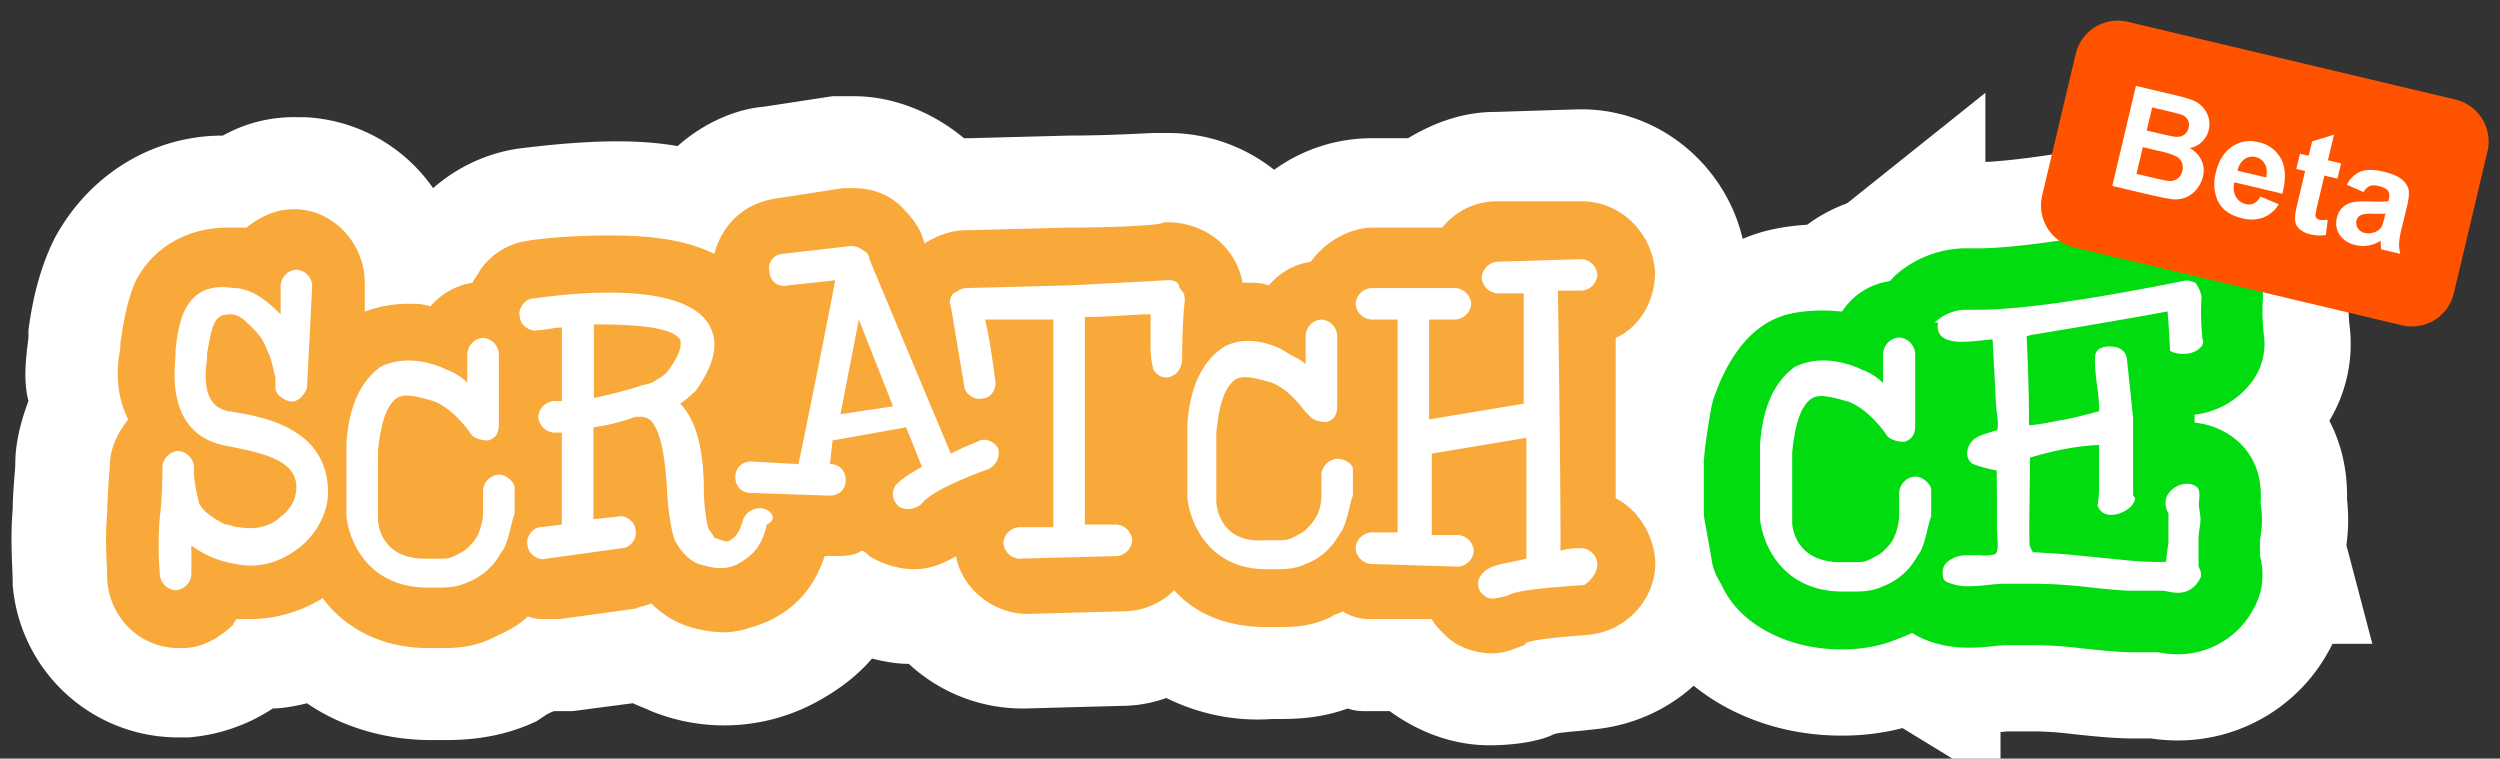<svg xmlns="http://www.w3.org/2000/svg" height="132" width="435" viewBox="-2 15 435 132"><rect x="-2" y="15" width="435" height="132" fill="#333333" stroke="none"/><g fill="#00dc0f" stroke="#fff" stroke-width="30"><path d="M391.32 112.02c.85 3.8.01 6.68-1.04 8.6a14.85 14.85 0 0 1-13.33 8.22c-1.08 0-2.21-.11-3.44-.35h-4.45c-1.16 0-3.35-.07-8.8-.68a74.25 74.25 0 0 0-8.12-.55h-5.41c-.14.01-.63.04-1.8.16-1.81.2-3.2.28-4.36.28-3.38 0-6.4-.7-8.98-2.06l-.5-.28a12.06 12.06 0 0 1-5.76-10.7c0-3.53 1.31-6.8 3.69-9.2a14.67 14.67 0 0 1 3.95-2.85c-3.3-3.6-4.29-8.7-2.5-13.53a13.94 13.94 0 0 1 3.03-4.82 12.93 12.93 0 0 1-9.04-11.92c-.5-3.75.96-7.57 4-10a18.78 18.78 0 0 1 11.23-4.13h3.05c6.58-.12 17.74-1.74 33.17-4.83 1.99-.44 4.05-.37 6.24.26 1.01.29 3.31.96 5.37 2.98.44.42.83.88 1.18 1.37a16.67 16.67 0 0 1 2.82 6.33c.2 1 .28 2.02.2 3.03-.11 1.88-.04 3.96.22 6.18.33 2.69-.36 5.4-1.91 7.61a14.48 14.48 0 0 1-10.19 6.01l.02.55v.84c3.07.3 5.9 1.6 8.06 3.74 3.55 3.58 3.58 8 3.42 10.27a17.57 17.57 0 0 1-.05 6.05l-.06.39v2.65l.1.38z"/><path d="M343.2 105.32c-.64 6.77-2.67 11.92-6.22 15.66-2.06 2.18-5.12 3.9-10.22 5.73l-.31.11c-2.44.78-5.1 1.18-7.92 1.18-4.28 0-8.25-.84-11.81-2.5-5.27-2.46-7.9-5.9-9.2-8.8-.18-.3-.38-.63-.57-.98a9.77 9.77 0 0 1-1.1-3.14c-.25-1.54-.67-3.87-1.23-6.95-.1-.6-.16-1.19-.16-1.8v-7.8c0-.97.08-2.38.66-6.22.57-3.76.81-4.93 1.26-6.08 1.17-3.13 4.7-12.34 13.22-14.16 2.8-.6 5.95-.67 8.92-.35a11.77 11.77 0 0 1 10.16-5.4c7.43 0 11.54 4.9 12.31 9.74.08.52.12 1.04.12 1.56v12.5c0 .82-.1 1.6-.29 2.36a10.75 10.75 0 0 1 2.74 6.99 69.5 69.5 0 0 1-.37 8.35z"/></g><path fill="#00dc0f" d="M391.32 112.02c.85 3.8.01 6.68-1.04 8.6a14.85 14.85 0 0 1-13.33 8.22c-1.08 0-2.21-.11-3.44-.35h-4.45c-1.16 0-3.35-.07-8.8-.68a74.25 74.25 0 0 0-8.12-.55h-5.41c-.14.01-.63.04-1.8.16-1.81.2-3.2.28-4.36.28-3.38 0-6.4-.7-8.98-2.06l-.5-.28a12.06 12.06 0 0 1-5.76-10.7c0-3.53 1.31-6.8 3.69-9.2a14.67 14.67 0 0 1 3.95-2.85c-3.3-3.6-4.29-8.7-2.5-13.53a13.94 13.94 0 0 1 3.03-4.82 12.93 12.93 0 0 1-9.04-11.92c-.5-3.75.96-7.57 4-10a18.78 18.78 0 0 1 11.23-4.13h3.05c6.58-.12 17.74-1.74 33.17-4.83 1.99-.44 4.05-.37 6.24.26 1.01.29 3.31.96 5.37 2.98.44.42.83.88 1.18 1.37a16.67 16.67 0 0 1 2.82 6.33c.2 1 .28 2.02.2 3.03-.11 1.88-.04 3.96.22 6.18.33 2.69-.36 5.4-1.91 7.61a14.48 14.48 0 0 1-10.19 6.01l.02.55v.84c3.07.3 5.9 1.6 8.06 3.74 3.55 3.58 3.58 8 3.42 10.27a17.57 17.57 0 0 1-.05 6.05l-.06.39v2.65l.1.38z"/><path fill="#fff" d="M275.02 141.94c-3.66.45-5.94.45-6.86.91-1.83.92-5.94 1.83-10.97 1.83-6.4 0-12.35-2.29-17.38-5.94h-3.66c-1.37 0-2.28 0-3.65-.46-5.03 1.83-9.6 1.83-12.35 1.83h-.91c-6.4.46-12.8-.92-18.3-3.66a23.23 23.23 0 0 1-7.77 1.37l-16.92.46a29.15 29.15 0 0 1-20.12-7.77c-2.28 0-4.57-.46-6.4-.92-2.74 3.2-6.4 5.95-10.97 8.23a33.73 33.73 0 0 1-27.44.92c-.91-.46-2.29-.92-3.2-1.38l-10.52 1.38h-3.2c-1.37.45-2.29 1.37-3.2 1.83-6.86 3.2-13.26 3.2-16 3.2h-2.3c-7.76 0-15.54-2.29-21.48-6.4-1.83.45-4.12.9-5.95.9a31.07 31.07 0 0 1-14.63 5.04h-1.83a28.89 28.89 0 0 1-28.8-26.52v-.46c0-2.29-.46-7.32 0-12.8 0-2.75.45-6.86.45-7.78 0-3.65.92-7.31 2.29-10.97-.92-3.66-.46-7.32 0-10.98v-1.37c.45-3.2 1.37-9.6 4.57-16 5.94-10.98 16.92-17.84 29.26-17.84a25.36 25.36 0 0 1 12.8-3.2h1.38a28.79 28.79 0 0 1 22.4 12.35A28.96 28.96 0 0 1 88 40.88c10.97-1.37 20.12-1.83 27.9-.46 4.1-3.65 9.6-6.4 15.08-6.86l11.9-1.82h3.65c6.86 0 13.72 2.74 19.2 7.31h.92l17.38-.46c7.31 0 13.71-.45 15.09-.45h2.28a29.7 29.7 0 0 1 18.3 6.4 29.1 29.1 0 0 1 17.37-5.49H243c4.58-2.74 9.6-4.57 15.1-4.57l14.63-.46h.45c15.55 0 28.35 12.8 28.81 28.35 0 7.32-2.29 13.72-6.86 19.2v13.27c4.12 4.57 6.4 10.52 6.86 16.92.92 15.54-10.97 28.8-26.98 30.18z"/><path fill="#f9a83a" d="M274.1 125.48c-5.94.45-9.6.91-10.51 1.37l-.46.45c-1.37.46-3.2 1.38-5.48 1.38-2.75 0-5.95-.92-8.24-3.2-.91-.92-1.82-1.83-2.28-2.75H236.6a9.22 9.22 0 0 1-5.03-1.37c-.46.46-1.37.46-1.83.91-3.66 1.83-6.86 1.83-9.14 1.83h-2.29c-6.86 0-12.35-2.28-16-6.4a12.5 12.5 0 0 1-8.7 3.66l-16.91.46c-5.95 0-11.43-4.58-12.35-10.06-2.28 1.37-4.57 2.28-7.31 2.28-2.75 0-5.5-.91-7.78-2.28-.45-.46-.91-.92-1.37-.92-1.37.92-3.2.92-5.03.92h-1.37c-1.83 5.48-5.03 9.14-10.06 11.43-2.29.91-5.03 1.83-7.32 1.83-2.28 0-5.03-.46-7.31-1.37a16.44 16.44 0 0 1-5.49-3.66c-.91.46-1.83.46-2.74.91l-13.26 1.83h-1.83c-1.38 0-2.29 0-3.66-.46-1.83 1.83-4.12 2.75-5.95 3.66-3.65 1.83-6.86 1.83-9.14 1.83h-2.29c-8.23 0-14.63-3.66-18.29-8.69a24.23 24.23 0 0 1-12.35 3.66h-2.74c0 .46-.46.46-.46.92-2.28 2.28-5.48 4.11-8.68 4.11H29c-6.4 0-11.89-5.03-12.35-11.89v-.45c0-2.3-.45-6.4 0-10.98 0-3.2.46-8.23.46-8.23 0-3.2 1.37-5.94 3.2-8.23-1.83-3.66-2.28-7.77-1.37-12.35v-.91c.46-2.74.92-6.86 2.74-10.98 3.2-5.94 9.15-9.14 16-9.14h3.21c2.29-1.83 5.03-3.2 8.23-3.2 6.86 0 12.35 5.94 12.35 12.8v5.03a21.36 21.36 0 0 1 7.77-1.37c1.37 0 2.29 0 3.66.46a11.88 11.88 0 0 1 7.32-4.12c.45-.91.91-1.37 1.37-2.28a12.13 12.13 0 0 1 8.23-5.03c2.74-.46 8.23-.92 14.63-.92 7.32 0 13.26.92 17.83 3.2 1.38-5.03 5.03-8.69 10.52-9.6l11.89-1.83h1.83c3.66 0 6.86 1.37 9.14 4.12.92.91 2.3 2.74 2.75 4.11l.46 1.37c2.28-1.37 4.57-2.28 7.31-2.28l17.84-.46c8.68 0 16.46-.46 16.46-.92h.91c3.2 0 6.86 1.38 9.15 3.66a12.58 12.58 0 0 1 3.66 6.86h.91c1.37 0 2.29 0 3.66.46a11.88 11.88 0 0 1 7.31-4.12c2.3-3.2 6.4-5.94 10.98-5.94h11.89a12.15 12.15 0 0 1 9.6-4.57h14.63c6.86 0 12.35 5.48 12.8 12.34 0 5.03-2.74 9.6-6.85 11.43v27.9c3.66 1.83 6.4 5.94 6.86 10.52.45 6.85-5.03 12.8-11.9 13.26z"/><path fill="#f9a83a" d="m153.39 85.7-9.15 1.37 3.2-16.47z"/><path fill="#fff" d="M38.16 86.6c5.48.92 16.92 2.75 16.92 14.18 0 3.2-1.83 6.86-4.58 9.15-3.2 2.74-7.31 4.11-11.43 3.2a17.36 17.36 0 0 1-7.77-3.2v5.03a2.95 2.95 0 0 1-2.75 2.74 2.95 2.95 0 0 1-2.74-2.74c0-.46-.46-4.57 0-10.06.46-3.2.46-8.69.46-8.69A2.95 2.95 0 0 1 29 93.47a2.95 2.95 0 0 1 2.74 2.74v.92c0 1.37.46 3.65.92 5.48.91 1.83 3.66 3.2 4.57 3.66.92 0 1.37.46 2.29.46 2.74.46 5.49 0 7.31-1.83a6.32 6.32 0 0 0 2.75-5.03c0-4.57-5.03-5.95-12.35-7.32-6.86-1.37-9.6-6.86-8.69-15.54v-.92c.46-4.57 1.38-12.35 10.06-10.97 3.2 0 5.95 2.28 8.23 4.57v-5.03a2.95 2.95 0 0 1 2.75-2.74 2.95 2.95 0 0 1 2.74 2.74c0 .46-.91 17.83-.91 17.83-.46 1.37-1.83 2.75-3.2 2.29-1.38-.46-2.29-1.37-2.29-2.29v-1.83c-.46-1.37-.46-2.74-1.37-4.57-.92-2.74-2.75-4.11-3.66-5.03-.91-.91-1.83-1.37-2.74-1.37-2.75 0-3.2 1.37-4.12 6.86v.91c-.91 6.4.92 8.7 4.12 9.15m75.98-6.94c1.38-1.83 2.29-3.66 2.29-4.57v-.92c-1.37-2.29-7.77-2.74-15.09-2.74v12.8a76.31 76.31 0 0 0 8.69-2.29c.46 0 1.83-.45 2.28-.91a6.31 6.31 0 0 0 1.83-1.37m16.84 23.86c1.37.45 2.29 1.83.46 2.74-.92 4.12-2.74 5.49-5.03 6.86-2.74 1.37-5.03.46-6.86 0-2.29-.92-3.66-3.2-4.11-4.12-.92-2.28-1.38-7.77-1.38-9.14-.45-6.86-1.37-9.6-2.28-10.98a2.51 2.51 0 0 0-2.29-1.37h-.91a34.25 34.25 0 0 1-7.32 1.83v16l4.12-.45c1.37-.46 3.2.91 3.2 2.28.45 1.38-.92 3.2-2.29 3.2l-13.26 1.83c-1.37.46-3.2-.91-3.2-2.28-.46-1.37.91-3.2 2.28-3.2l3.66-.46v-16H94.4a2.95 2.95 0 0 1-2.74-2.75 2.95 2.95 0 0 1 2.74-2.74h1.37v-12.8c-1.37 0-2.74.45-4.11.45-1.37.46-3.2-.91-3.2-2.28-.46-1.38.91-3.2 2.28-3.2 6.4-.92 26.07-3.2 30.64 4.57 1.83 3.2.91 6.86-2.29 11.43 0 0-1.37 1.37-2.74 2.29 2.29 2.28 4.12 6.86 4.12 15.09 0 2.28.45 5.94.91 6.86.46.45.91 1.37.91 1.37 1.38.45 2.29.91 2.75.45.45-.45 1.37-.45 2.28-3.65a3.11 3.11 0 0 1 3.66-1.83m99.69-8.7c1.37 0 2.74.92 2.74 1.84v4.57c-.46.92-.91 4.12-1.83 5.95-.91 1.37-1.37 2.28-2.28 3.2a10.8 10.8 0 0 1-4.12 2.74c-1.83.91-3.66.91-5.49.91h-1.37c-10.06 0-13.26-8.23-13.72-12.34V88.9c.46-6.86 2.75-10.98 5.95-13.27 4.11-2.74 9.6-.45 10.97.46 1.37.92 2.75 1.37 3.66 2.29v-5.03a2.95 2.95 0 0 1 2.74-2.75 2.95 2.95 0 0 1 2.75 2.75v12.34c0 1.38-.46 2.29-1.83 2.75-1.37 0-2.75-.46-3.2-1.37-.46 0-2.75-4.12-6.4-5.5-3.2-.9-5.03-1.36-6.4-.45-1.84 1.37-2.75 4.57-3.2 9.15v11.89c0 1.37.9 7.31 8.22 6.85h1.83c1.83 0 2.29 0 3.2-.45.92-.46 1.83-.92 2.29-1.37.91-.92 1.37-1.38 1.83-2.3.46-.45.91-2.28.91-3.65v-3.66a2.95 2.95 0 0 1 2.75-2.74m45.27 18.29c0 1.37-.92 2.74-2.29 3.66-6.4.45-11.89.91-13.26 1.83-1.83.45-3.2.91-4.12 0a2.42 2.42 0 0 1-.45-3.66c1.37-1.83 4.11-1.83 7.77-2.75V91.18l-16.46 2.74v14.18h4.57a2.95 2.95 0 0 1 2.74 2.74 2.95 2.95 0 0 1-2.74 2.75l-15.09-.46a2.95 2.95 0 0 1-2.74-2.74 2.95 2.95 0 0 1 2.74-2.75h4.57V70.6h-4.57a2.95 2.95 0 0 1-2.74-2.74 2.95 2.95 0 0 1 2.74-2.74h14.63a2.95 2.95 0 0 1 2.75 2.74 2.95 2.95 0 0 1-2.75 2.74h-4.57v17.38l16.46-2.74v-19.2h-4.57a2.95 2.95 0 0 1-2.74-2.75 2.95 2.95 0 0 1 2.74-2.75l14.63-.45a2.95 2.95 0 0 1 2.75 2.74 2.95 2.95 0 0 1-2.75 2.74h-4.11c.45 31.1.45 40.7.45 45.27 1.38-.45 2.75-.45 3.66-.45a2.95 2.95 0 0 1 2.75 2.74"/><path fill="#fff" d="m153.39 85.7-5.95-15.1-3.2 16.47zm15.09 5.94c1.37-.46 2.74.46 3.2 1.37a3.11 3.11 0 0 1-1.83 3.66c-5.03 1.83-10.06 4.11-11.43 5.94-.92.92-2.75 1.37-4.12.46-.91-.91-1.37-2.29-.45-3.66 1.37-1.37 2.28-1.83 4.57-3.2l-2.75-6.86-12.8 2.29-.46 4.11c1.83 0 2.75 1.38 2.75 2.75 0 1.83-1.37 2.74-2.75 2.74l-13.71-.46c-1.83 0-2.75-1.37-2.75-2.74 0-1.83 1.37-2.74 2.75-2.74l8.23.45c1.37-6.4 5.48-26.98 6.4-32-3.66.45-8.23.9-8.23.9a2.5 2.5 0 0 1-3.2-2.28 2.5 2.5 0 0 1 2.28-3.2l11.9-1.37c.9 0 1.82.46 2.28.91.46 0 .91.92.91 1.38l10.52 25.15 3.66 8.68c2.74-1.37 4.11-1.82 5.03-2.28"/><path fill="#fff" d="M201.4 63.74c.92 0 1.83.46 1.83 1.38.92.91.92 1.37.92 2.28-.46 3.66-.46 10.06-.46 10.06 0 .92-.46 2.29-1.37 2.75-1.38.91-2.75.45-3.66-.92 0-.46-.46-1.37-.46-4.11v-5.5c-2.74 0-6.86.47-11.43.47v36.12h5.49a2.95 2.95 0 0 1 2.74 2.74 2.95 2.95 0 0 1-2.74 2.75l-16.92.45a2.95 2.95 0 0 1-2.75-2.74 2.95 2.95 0 0 1 2.75-2.74h5.94V70.6H169.4c.92 3.66 1.83 10.98 1.83 10.98 0 1.37-.91 2.74-2.28 2.74-1.38.46-3.2-.91-3.2-2.28l-2.3-13.72c-.45-.92 0-1.83.47-2.29.91-.46 1.37-.91 2.28-.91l17.84-.46c9.14-.46 17.37-.92 17.37-.92M84.8 97.58c1.37 0 2.74 1.37 2.74 2.29v4.57c-.46.92-.91 4.12-1.83 5.95-.91 1.37-1.37 2.28-2.28 3.2a10.8 10.8 0 0 1-4.12 2.74c-1.83.91-3.66.91-5.49.91h-1.37c-10.52 0-13.72-8.23-14.17-12.34V92.1c.45-6.86 2.74-10.98 5.94-13.27 4.57-2.28 9.6-.45 11.43.46a9.96 9.96 0 0 1 3.66 2.29v-5.03a2.95 2.95 0 0 1 2.74-2.75 2.95 2.95 0 0 1 2.75 2.75v12.34c0 1.38-.46 2.3-1.83 2.75-1.37 0-2.74-.46-3.2-1.37 0 0-2.75-4.12-6.4-5.5-3.2-.9-5.03-1.36-6.4-.45-1.83 1.37-2.75 4.57-3.2 9.15v11.89c0 1.37.9 6.85 8.22 6.85h1.83c1.83 0 2.29 0 3.2-.45.92-.46 1.83-.92 2.3-1.37.9-.92 1.36-1.38 1.82-2.29.46-.92.91-2.74.91-3.66v-4.11a2.95 2.95 0 0 1 2.75-2.75"/><path fill="#00dc0f" d="M343.2 105.32c-.64 6.77-2.67 11.92-6.22 15.66-2.06 2.18-5.12 3.9-10.22 5.73l-.31.11c-2.44.78-5.1 1.18-7.92 1.18-4.28 0-8.25-.84-11.81-2.5-5.27-2.46-7.9-5.9-9.2-8.8-.18-.3-.38-.63-.57-.98a9.77 9.77 0 0 1-1.1-3.14c-.25-1.54-.67-3.87-1.23-6.95-.1-.6-.16-1.19-.16-1.8v-7.8c0-.97.08-2.38.66-6.22.57-3.76.81-4.93 1.26-6.08 1.17-3.13 4.7-12.34 13.22-14.16 2.8-.6 5.95-.67 8.92-.35a11.77 11.77 0 0 1 10.16-5.4c7.43 0 11.54 4.9 12.31 9.74.08.52.12 1.04.12 1.56v12.5c0 .82-.1 1.6-.29 2.36a10.75 10.75 0 0 1 2.74 6.99 69.5 69.5 0 0 1-.37 8.35z"/><path fill="#fff" d="M331.24 97.92c1.4 0 2.79 1.4 2.79 2.33v4.65c-.47.93-.93 4.19-1.86 6.05-.93 1.4-1.4 2.33-2.33 3.26a11 11 0 0 1-4.19 2.79c-1.86.93-3.72.93-5.58.93h-1.4c-10.7 0-13.95-8.38-14.42-12.56V92.34c.47-6.98 2.8-11.17 6.05-13.5 4.65-2.32 9.77-.46 11.63.47 1.4.47 2.8 1.4 3.72 2.33v-5.12a3 3 0 0 1 2.8-2.8 3 3 0 0 1 2.79 2.8v12.56c0 1.4-.47 2.33-1.86 2.8-1.4 0-2.8-.47-3.26-1.4 0 0-2.8-4.19-6.51-5.59-3.26-.93-5.12-1.4-6.52-.46-1.86 1.4-2.79 4.65-3.25 9.3v12.1c0 1.4.93 6.98 8.37 6.98h1.86c1.86 0 2.33 0 3.26-.46.93-.47 1.86-.93 2.32-1.4.94-.93 1.4-1.4 1.87-2.33.46-.93.93-2.79.93-3.72v-4.19a3 3 0 0 1 2.79-2.79z"/><path fill="#fff" stroke="#fff" stroke-width=".5" d="M381.08 74.84c-.7.99-1.78 1.49-3.24 1.49-.76 0-1.43-.15-2.01-.44-.06-1.58-.2-3.91-.44-7-4.96.93-12.87 2.3-23.72 4.11-.52.06-.96.2-1.3.44.28 5.37.43 10.62.43 15.75.59.12 2.45-.15 5.59-.79 1.54-.23 3.9-.79 7.1-1.66.06-.93-.06-2.5-.35-4.68-.3-2.2-.41-3.81-.35-4.86 0-1.1.75-1.66 2.27-1.66 1.75 0 2.68.73 2.8 2.19l1.05 9.97v13.57c.18.23.3.4.35.52-.17.7-.67 1.3-1.48 1.8-.82.5-1.64.74-2.45.74-1.06 0-1.76-.47-2.1-1.4.11-.58.2-1.49.26-2.72v-8.05c-3.7.12-7.88.88-12.52 2.28 0 1.05-.03 3.73-.08 8.05-.06 3.56-.06 5.98 0 7.26 0 .3.23.82.7 1.58 1.22.06 3.12.17 5.68.35l8.93.87c3.56.41 6.53.56 8.93.44.06-.76.2-1.95.43-3.59v-5.16a3.25 3.25 0 0 1-.52-1.66c0-.88.36-1.62 1.1-2.23a3.66 3.66 0 0 1 2.4-.92c.7 0 1.25.2 1.66.61.24.23.3 1 .18 2.28-.06.29-.03.8.09 1.53.11.73.17 1.2.17 1.44 0 .35-.06.92-.17 1.7a27 27 0 0 0-.18 1.28v5.25c0 .06.12.35.35.87.12.53.12.88 0 1.05-.82 1.64-2.05 2.45-3.68 2.45-.41 0-.9-.05-1.5-.17a8.87 8.87 0 0 0-1.04-.18h-5.35c-1.4 0-3.93-.2-7.59-.61a88.2 88.2 0 0 0-9.34-.61h-5.52c-.47 0-1.4.07-2.8.22-1.4.14-2.5.22-3.25.22a8.23 8.23 0 0 1-3.86-.8c-.3-.17-.44-.6-.44-1.3 0-.65.18-1.14.52-1.5a4.84 4.84 0 0 1 3.13-1.3h2.68c.64.11 1.5.05 2.6-.18.35-.17.55-.58.61-1.22.06-.41.06-1.02 0-1.84l-.09-1.58c0-6.06-.02-9.54-.08-10.41a21.7 21.7 0 0 1-4.3-1.14c-.81-.64-1.01-1.52-.6-2.63.35-.93 1.13-1.6 2.36-2 .87-.3 1.75-.56 2.62-.8.18-.64.2-1.42.1-2.36-.13-.81-.21-1.6-.27-2.36-.12-2.5-.32-6.36-.61-11.55-.24 0-1.02.07-2.37.22-1.34.14-2.39.22-3.15.22-2.68 0-4.02-.8-4.02-2.41 0-.23.03-.49.09-.78-.06-.11-.12-.17-.18-.17a7.7 7.7 0 0 1 4.38-1.72h3.15c7.29-.12 19.1-1.8 35.44-5.08.17-.05.46-.02.87.1.41.1.64.2.7.25.47.65.8 1.38.97 2.2-.18 2.56-.1 5.3.26 8.22z"/><path fill="none" d="M348.47 10.42V0h2.08v10.42zM382.5 119.2v-85h73v85z"/><path fill="#ff5300" stroke="#ff5300" stroke-linecap="round" stroke-linejoin="round" stroke-width="15" d="m417.67 64.3-57.04-13.54 5.85-24.67 57.04 13.53z"/><path fill="#fff" d="m369.65 29.95 6.96 1.64c1.38.33 2.39.63 3.03.9.66.28 1.2.66 1.65 1.16a4.42 4.42 0 0 1 1.04 3.92 4.2 4.2 0 0 1-3.33 3.2 4.74 4.74 0 0 1 2.07 2.16c.4.87.48 1.81.24 2.82a5.38 5.38 0 0 1-1.1 2.18 4.7 4.7 0 0 1-4.47 1.7c-.6-.07-2.03-.36-4.27-.88l-5.93-1.4zm2.83 3.74-.95 4.02 2.3.54c1.37.32 2.23.5 2.57.54.62.07 1.14-.02 1.56-.28.43-.27.72-.69.85-1.25.13-.53.08-1-.14-1.41a2.1 2.1 0 0 0-1.18-.93c-.35-.12-1.34-.37-3-.76zm-1.63 6.91-1.1 4.65 3.26.77c1.26.3 2.08.45 2.43.47.55.02 1.02-.1 1.44-.4.41-.3.7-.75.84-1.36.12-.52.1-1-.07-1.43a2.12 2.12 0 0 0-.9-1.04 12.3 12.3 0 0 0-3.06-.99zm20.46 8.6 3.2 1.34a5.57 5.57 0 0 1-2.68 2.3 6.1 6.1 0 0 1-3.69.14c-2.2-.51-3.65-1.61-4.36-3.3a7.4 7.4 0 0 1-.23-4.63c.5-2.09 1.43-3.6 2.8-4.52a5.57 5.57 0 0 1 4.57-.8 5.72 5.72 0 0 1 3.98 2.9c.8 1.5.88 3.52.23 6.07l-8.36-1.98c-.2 1-.12 1.83.27 2.5.38.68.95 1.1 1.72 1.28a2 2 0 0 0 1.42-.12c.42-.2.8-.6 1.13-1.18zm1-3.33c.2-.98.11-1.77-.25-2.37-.35-.62-.87-1-1.55-1.17a2.38 2.38 0 0 0-1.98.37c-.6.42-1 1.08-1.21 2zm13.03-2.44-.62 2.65-2.28-.53-1.2 5.08a12.83 12.83 0 0 0-.36 1.82c0 .17.07.34.2.5.13.14.3.24.52.29.3.07.78.07 1.42-.01l-.32 2.66c-.86.15-1.78.1-2.76-.13a4.37 4.37 0 0 1-1.55-.68 2.47 2.47 0 0 1-.88-1.03c-.15-.38-.2-.85-.16-1.42.01-.4.16-1.2.44-2.37l1.3-5.5-1.53-.36.63-2.65 1.52.35.6-2.5 3.8-1.16-1.05 4.45zm3.9 4.98-2.9-1.26a4.88 4.88 0 0 1 2.39-2.3c.97-.38 2.28-.38 3.92 0 1.49.35 2.55.79 3.2 1.31.65.52 1.05 1.1 1.22 1.71.17.61.08 1.64-.26 3.09l-.95 3.88a14.3 14.3 0 0 0-.42 2.5c-.02.54.05 1.15.2 1.82l-3.3-.77a11.05 11.05 0 0 1-.1-1.49c-.71.42-1.42.7-2.13.82a5.4 5.4 0 0 1-2.18-.07 4.47 4.47 0 0 1-2.83-1.78 3.63 3.63 0 0 1-.48-2.94 3.42 3.42 0 0 1 2.69-2.72c.68-.15 1.63-.2 2.83-.16 1.64.07 2.78.05 3.44-.06l.08-.33c.15-.64.1-1.14-.16-1.48-.25-.35-.81-.62-1.7-.83a2.47 2.47 0 0 0-1.47.02c-.38.16-.74.5-1.08 1.04zm3.83 3.76c-.47.04-1.19.05-2.16.02a6.25 6.25 0 0 0-1.94.16c-.52.2-.83.55-.94 1.03-.11.46-.03.9.24 1.33.27.42.67.7 1.2.82.61.15 1.23.08 1.87-.2.48-.2.83-.5 1.06-.9.15-.26.32-.8.51-1.6z"/></svg>